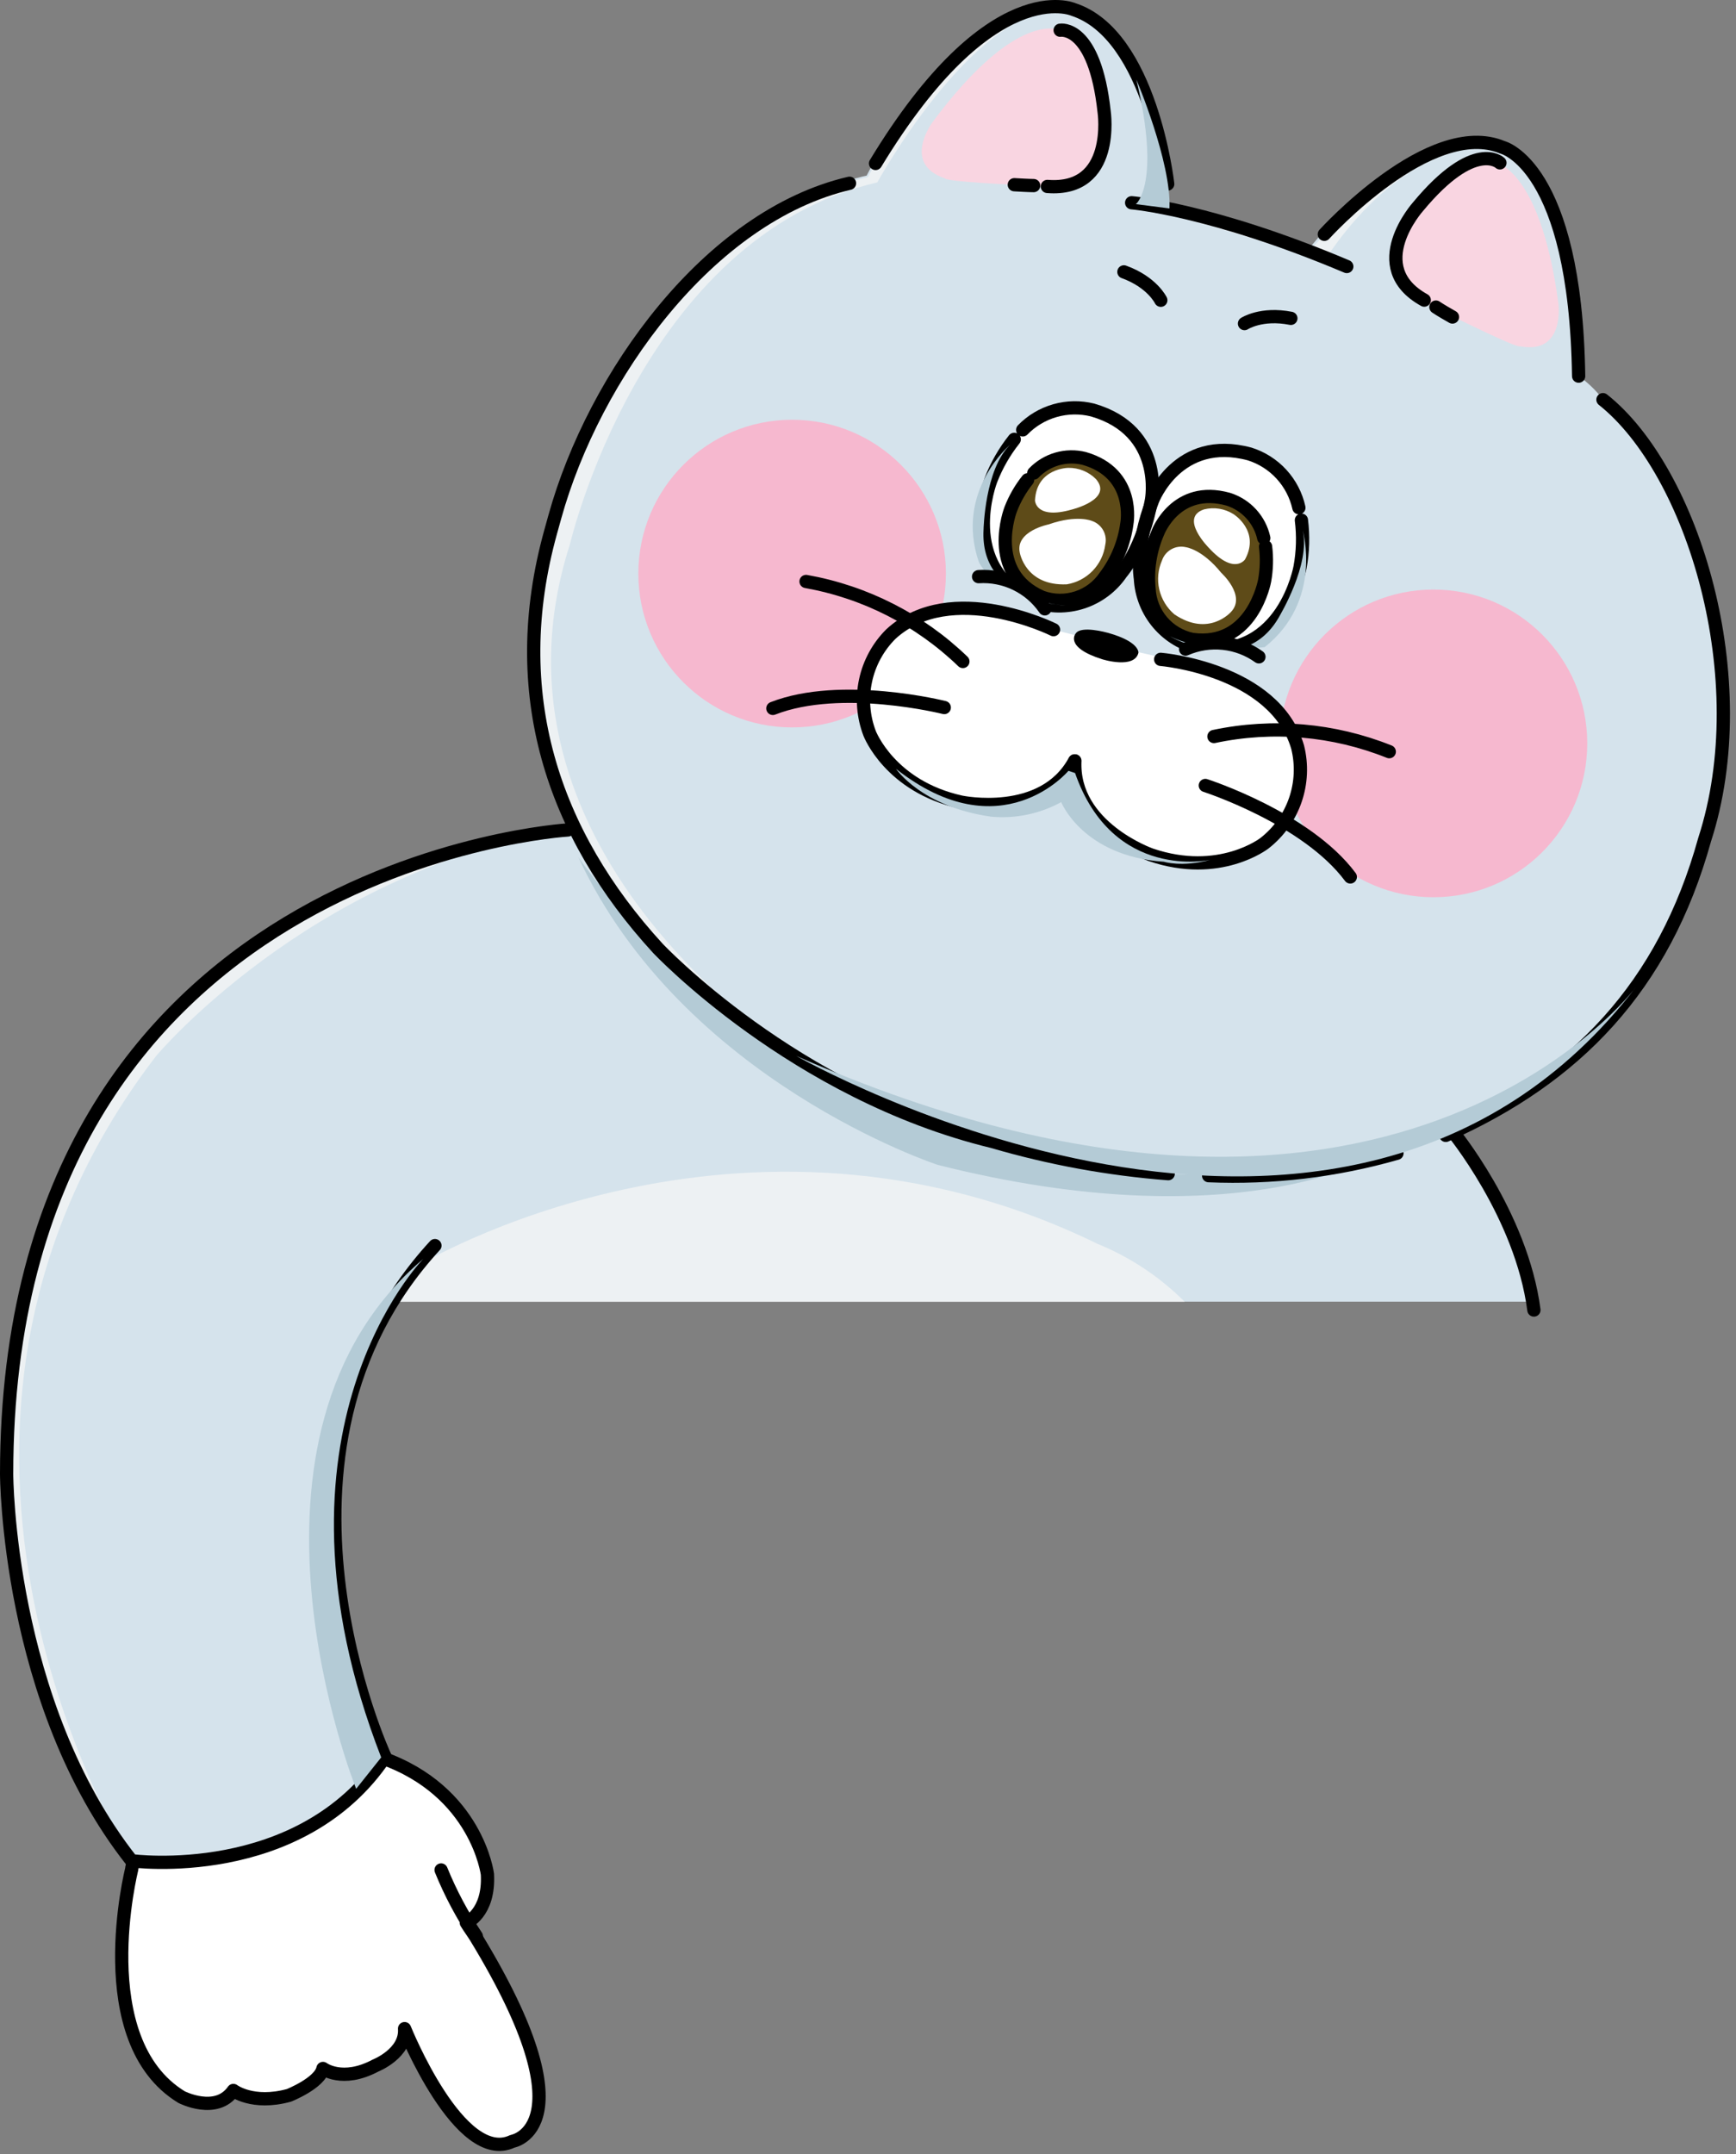 <svg width="262" height="325" viewBox="0 0 262 325" fill="none" xmlns="http://www.w3.org/2000/svg">
<rect x="0" y="0" width="262" height="325" fill="#808080" stroke="none"/>
<g clip-path="url(#clip0_493_6602)">
<path d="M19.88 282C19.88 282 13.36 307.83 27.4 316.4C27.4 316.4 32.64 319.09 35.22 315.4C35.22 315.4 38.12 317.63 43.6 316.14C43.6 316.14 48.27 314.29 48.74 312.08C48.74 312.08 51.65 314.31 56.66 311.65C56.66 311.65 61.33 309.81 61.06 306.07C61.06 306.07 69.41 326.84 77.34 323.07C77.34 323.07 89.34 321.07 71.84 292.31C71.39 291.58 70.84 290.85 70.38 290.09C70.38 290.09 73.88 288.71 73.56 282.77C73.56 282.77 71.99 270.24 57.56 265.18C43.13 260.12 19.94 278 19.88 282Z" fill="white" stroke="black" stroke-width="2" stroke-linecap="round" stroke-linejoin="round"/>
<path d="M66.57 282.13C67.996 285.637 69.779 288.988 71.89 292.13L66.57 282.13Z" fill="white"/>
<path d="M66.57 282.13C67.996 285.637 69.779 288.988 71.89 292.13" stroke="black" stroke-width="2" stroke-linecap="round" stroke-linejoin="round"/>
<path d="M149.9 187.65C149.9 187.65 149.9 187.6 149.9 187.51H148.9L149.9 187.65Z" fill="#D5E3EC"/>
<path d="M92.921 124.91C92.921 124.91 -9.689 128.91 2.101 231.85C2.101 231.85 6.381 264.12 20.181 281.05C20.181 281.05 43.181 285.05 58.431 264.75C58.431 264.75 41.501 222.75 58.431 196.39H231.501C231.501 196.39 222.721 166.29 205.991 157.82C205.871 157.75 92.921 124.91 92.921 124.91Z" fill="#D5E3EC"/>
<path d="M63.001 191C63.001 191 111.731 161.36 165.651 187.67C170.573 189.677 175.044 192.648 178.801 196.41H59.06L63.001 191Z" fill="#EDF1F3"/>
<path d="M19.86 280.74C19.86 280.74 -20.69 216.92 23.57 159.31C23.57 159.31 46.29 132.18 83.71 125.41C121.13 118.64 82.88 125.53 82.88 125.53C82.88 125.53 9.88 133.23 2.15 204.63C2.15 204.63 -6.16 247.81 19.86 280.74Z" fill="#EDF1F3"/>
<path d="M85.71 125.22C85.71 125.22 1.05 130.24 1 222.36C1 222.36 1.05 256.91 19.86 280.74C19.86 280.74 45.26 284.18 58.12 265.06C58.12 265.06 36.79 219.28 65.64 187.93" stroke="black" stroke-width="2" stroke-linecap="round" stroke-linejoin="round"/>
<path d="M219.09 170.54C219.09 170.54 229.62 183.23 231.5 197.65" stroke="black" stroke-width="2" stroke-linecap="round" stroke-linejoin="round"/>
<g style="mix-blend-mode:darken">
<path d="M87.27 129.3C87.27 129.3 128.361 190.76 207.521 174.45C207.521 174.45 186.361 187.08 141.521 175.75C141.521 175.75 103.001 163.16 87.27 129.3Z" fill="#B4CBD6"/>
</g>
<g style="mix-blend-mode:darken">
<path d="M53.75 269.89C53.75 269.89 32.34 216.72 63.88 189.94C63.88 189.94 38.36 215.83 57.53 265.15L53.75 269.89Z" fill="#B4CBD6"/>
</g>
<path d="M238.36 56.81L238.67 55.04C236.81 26.78 228.52 22.41 228.52 22.41C214.52 18.07 199.1 35.68 199.1 35.68L197.5 37.57C196.135 36.745 194.592 36.258 193 36.15C178.67 32.9 178.75 31.35 178.75 31.35L176.41 31.22C176.41 31.22 175.57 5.66 161.86 1.22C161.86 1.22 150.16 -3.62 132.86 23.04C132.089 24.143 131.397 25.299 130.79 26.5C129.79 26.64 123.08 28.68 123.08 28.68C104 36.25 89.47 56.47 83.56 77.78L82.93 80.05C76.2 104.3 83.18 125.48 99.11 142.85C99.11 142.85 119.69 164.75 149.64 172C149.64 172 188.12 184.36 218.03 171.07C237.67 162.35 250.93 148.66 257.09 126.47C262.94 103.65 259.41 76.92 241.77 60.08C240.793 58.835 239.645 57.734 238.36 56.81Z" fill="#D5E3EC"/>
<g style="mix-blend-mode:lighten">
<path d="M200.15 38.92L197.68 37.8C197.68 37.8 213.68 19.39 225.35 22.19C225.35 22.19 212.61 20.41 200.15 38.92Z" fill="#EDF1F3"/>
</g>
<g style="mix-blend-mode:lighten">
<path d="M203.1 40.7C203.1 40.7 183.8 30.46 170.65 31C170.65 31 183.11 33.53 203.1 40.7Z" fill="#EDF1F3"/>
</g>
<path d="M86 82.17C86 82.17 96.77 35.8 132.4 27.52C132.4 27.52 146.4 2.01 159.74 1.43L159.17 1.13C154.51 1.41 145.11 4.54 133.17 23C132.365 24.187 131.64 25.426 131 26.71C128.519 27.319 126.072 28.06 123.67 28.93C104.55 36.52 90 56.74 84.11 78.05L83.48 80.32C76.75 104.57 83.74 125.75 99.66 143.12C103.923 147.413 108.55 151.328 113.49 154.82C115.49 156.29 117.76 157.82 120.17 159.31C118.39 158.06 71.3 127.91 86 82.17Z" fill="#EDF1F3"/>
<path d="M154.35 64.91C159.52 60.15 164.89 61.91 164.89 61.91C175.75 65.06 173.78 75.5 173.78 75.5C172.49 82.83 169.22 86.5 169.22 86.5C167.811 88.575 165.754 90.123 163.371 90.903C160.987 91.683 158.412 91.65 156.05 90.81C144.37 85.73 149.55 72.48 149.55 72.48C150.406 70.267 151.593 68.197 153.07 66.34C153.07 66.34 154 65.2 154.35 64.91Z" fill="white"/>
<path d="M196.09 76.45C194.09 69.71 188.61 68.45 188.61 68.45C177.68 65.57 174.01 75.55 174.01 75.55C171.35 82.55 172.27 87.33 172.27 87.33C172.415 89.832 173.385 92.215 175.027 94.107C176.67 96 178.893 97.295 181.35 97.79C193.98 99.43 196.35 85.4 196.35 85.4C196.756 83.061 196.803 80.673 196.49 78.32C196.49 78.32 196.21 76.86 196.09 76.45Z" fill="white"/>
<path d="M155.09 72.39C154.037 73.744 153.179 75.238 152.54 76.83C152.54 76.83 148.79 86.42 157.25 90.1C158.956 90.711 160.817 90.738 162.54 90.177C164.263 89.615 165.751 88.498 166.77 87C168.542 84.663 169.679 81.907 170.07 79C170.07 79 171.5 71.44 163.64 69.17C162.289 68.835 160.873 68.861 159.535 69.247C158.197 69.634 156.985 70.366 156.02 71.37C155.684 71.686 155.373 72.026 155.09 72.39Z" fill="#5E4B18"/>
<path d="M170.79 30.59C170.79 30.59 182.87 31.59 203.26 40.21" stroke="black" stroke-width="2" stroke-linecap="round" stroke-linejoin="round"/>
<path d="M176.31 177.08C167.333 176.387 158.451 174.762 149.81 172.23C119.87 164.98 99.28 143.07 99.28 143.07C83.36 125.71 76.37 104.52 83.1 80.27L83.73 78C89.64 56.7 107 32.59 128.21 27.65" stroke="black" stroke-width="2" stroke-linecap="round" stroke-linejoin="round"/>
<path d="M210.83 174C201.599 176.642 192.003 177.784 182.41 177.38" stroke="black" stroke-width="2" stroke-linecap="round" stroke-linejoin="round"/>
<path d="M241.92 60.3C255.51 71.07 265.12 102.48 257.26 126.7C251.1 148.89 237.85 162.57 218.2 171.3" stroke="black" stroke-width="2" stroke-linecap="round" stroke-linejoin="round"/>
<path d="M176.231 27.76C176.231 27.76 173.721 5.24 162.001 1.43C162.001 1.43 149.601 -4.13 132.141 24.66" stroke="black" stroke-width="2" stroke-linecap="round" stroke-linejoin="round"/>
<path d="M199.87 35.35C199.87 35.35 215.87 17.65 226.78 22.24C226.78 22.24 237.78 24.9 238.25 56.75" stroke="black" stroke-width="2" stroke-linecap="round" stroke-linejoin="round"/>
<path d="M119.55 109.75C132.368 109.75 142.76 99.359 142.76 86.54C142.76 73.722 132.368 63.33 119.55 63.33C106.731 63.33 96.34 73.722 96.34 86.54C96.34 99.359 106.731 109.75 119.55 109.75Z" fill="#F6B8CF"/>
<path d="M216.34 135.37C229.158 135.37 239.55 124.979 239.55 112.16C239.55 99.341 229.158 88.95 216.34 88.95C203.521 88.95 193.13 99.341 193.13 112.16C193.13 124.979 203.521 135.37 216.34 135.37Z" fill="#F6B8CF"/>
<path d="M153.07 66.29C151.593 68.147 150.406 70.217 149.55 72.43C149.55 72.43 144.37 85.68 156.05 90.76C158.412 91.6 160.987 91.633 163.371 90.853C165.754 90.073 167.811 88.525 169.22 86.45C169.22 86.45 172.49 82.78 173.78 75.45C173.78 75.45 175.78 65.01 164.89 61.86C163.024 61.395 161.069 61.428 159.22 61.954C157.37 62.48 155.691 63.482 154.35 64.86" stroke="black" stroke-width="2" stroke-linecap="round" stroke-linejoin="round"/>
<path d="M196.72 113.74C195.81 104 177.1 99.6 177.1 99.6L169.4 97.85L167.22 98.7L165.91 96.77L159 95C159 95 143.54 87.44 135.38 94.89C133.31 96.159 131.706 98.062 130.805 100.316C129.904 102.57 129.755 105.054 130.38 107.4C130.38 107.4 130.38 117.74 144.64 120.21C144.64 120.21 156.71 123.74 162.15 114.81C161.56 125.25 173.5 129.2 173.5 129.2C187.71 132.44 191.92 126.2 191.92 126.2C198.5 120.08 196.72 113.74 196.72 113.74Z" fill="white"/>
<path d="M159 95C159 95 143.55 87.32 134.46 95.66C132.53 97.581 131.199 100.021 130.63 102.684C130.06 105.347 130.275 108.117 131.25 110.66C131.25 110.66 134.31 118.66 145.04 121.02C145.04 121.02 157.41 123.62 162.18 114.81" stroke="black" stroke-width="2" stroke-linecap="round" stroke-linejoin="round"/>
<path d="M175.171 99.48C175.171 99.48 192.371 100.89 195.841 112.72C196.499 115.362 196.378 118.137 195.49 120.711C194.603 123.285 192.987 125.546 190.841 127.22C190.841 127.22 184.081 132.51 173.681 128.97C173.681 128.97 161.751 124.8 162.221 114.79" stroke="black" stroke-width="2" stroke-linecap="round" stroke-linejoin="round"/>
<path d="M167.25 95.49C167 95.42 163.18 94.36 162.36 95.56C162.36 95.56 160.51 97.63 166.36 99.47C166.36 99.47 171.22 101 171.82 98.47C171.78 98.51 172.11 96.86 167.25 95.49Z" fill="black"/>
<path d="M161.75 76.88C161.75 76.88 168.04 75.36 165.41 72.29C164.867 71.741 164.219 71.307 163.504 71.015C162.789 70.723 162.022 70.578 161.25 70.59C161.25 70.59 156.46 70.59 156.2 75.5C156.2 75.5 156.28 78.44 161.75 76.88Z" fill="white"/>
<path d="M166.81 82.18C166.977 81.442 166.865 80.668 166.495 80.007C166.126 79.346 165.526 78.845 164.81 78.6C164.81 78.6 162.59 77.6 158.26 79.12C158.26 79.12 153.2 80.12 153.91 83.38C153.91 83.38 154.75 88.44 161.01 88.16C162.49 87.916 163.852 87.203 164.897 86.127C165.941 85.05 166.612 83.667 166.81 82.18Z" fill="white"/>
<path d="M155.09 72.39C154.02 73.732 153.16 75.229 152.54 76.83C152.54 76.83 148.79 86.42 157.25 90.1C158.956 90.711 160.817 90.738 162.54 90.177C164.263 89.615 165.751 88.498 166.77 87C168.542 84.663 169.679 81.907 170.07 79C170.07 79 171.5 71.44 163.64 69.17C162.289 68.835 160.873 68.861 159.535 69.247C158.197 69.634 156.985 70.366 156.02 71.37" stroke="black" stroke-width="2" stroke-linecap="round" stroke-linejoin="round"/>
<path d="M191 82.47C191.192 84.178 191.145 85.905 190.86 87.6C190.86 87.6 189.06 97.74 179.92 96.47C178.146 96.094 176.546 95.142 175.37 93.762C174.194 92.382 173.509 90.651 173.42 88.84C173.133 85.932 173.594 82.999 174.76 80.32C174.76 80.32 177.48 73.13 185.37 75.32C186.699 75.739 187.895 76.502 188.836 77.531C189.777 78.559 190.43 79.818 190.73 81.18C190.853 81.602 190.943 82.034 191 82.47Z" fill="#5E4B18"/>
<path d="M196.41 78.48C196.705 80.836 196.638 83.224 196.21 85.56C196.21 85.56 193.73 99.56 181.11 97.81C178.657 97.294 176.443 95.98 174.815 94.073C173.187 92.166 172.236 89.774 172.11 87.27C172.11 87.27 171.23 82.43 173.95 75.5C173.95 75.5 177.71 65.56 188.62 68.5C190.457 69.083 192.108 70.138 193.408 71.559C194.709 72.981 195.613 74.719 196.03 76.6" stroke="black" stroke-width="2" stroke-linecap="round" stroke-linejoin="round"/>
<path d="M182.46 82.68C182.46 82.68 177.88 78.1 181.73 76.85C182.479 76.666 183.257 76.635 184.018 76.759C184.779 76.883 185.508 77.159 186.16 77.57C186.16 77.57 190.23 80.09 187.91 84.39C187.91 84.39 186.31 86.85 182.46 82.68Z" fill="white"/>
<path d="M175.37 84.56C175.615 83.838 176.121 83.233 176.789 82.863C177.456 82.493 178.237 82.385 178.98 82.56C178.98 82.56 181.41 82.84 184.3 86.41C184.3 86.41 188.12 89.87 185.79 92.32C185.79 92.32 182.44 96.2 177.24 92.69C176.097 91.715 175.298 90.398 174.961 88.934C174.625 87.47 174.768 85.936 175.37 84.56Z" fill="white"/>
<path d="M191 82.47C191.212 84.177 191.165 85.907 190.86 87.6C190.86 87.6 189.06 97.74 179.92 96.47C178.146 96.094 176.546 95.142 175.37 93.762C174.194 92.382 173.509 90.651 173.42 88.84C173.133 85.932 173.594 82.999 174.76 80.32C174.76 80.32 177.48 73.13 185.37 75.32C186.699 75.739 187.895 76.502 188.836 77.531C189.777 78.559 190.43 79.818 190.73 81.18" stroke="black" stroke-width="2" stroke-linecap="round" stroke-linejoin="round"/>
<path d="M145.32 99.8C138.803 93.517 130.563 89.316 121.65 87.73" stroke="black" stroke-width="2" stroke-linecap="round" stroke-linejoin="round"/>
<path d="M142.511 106.75C142.511 106.75 126.961 102.84 116.641 106.88" stroke="black" stroke-width="2" stroke-linecap="round" stroke-linejoin="round"/>
<path d="M183.21 111.12C192.062 109.246 201.271 110.043 209.67 113.41" stroke="black" stroke-width="2" stroke-linecap="round" stroke-linejoin="round"/>
<path d="M181.91 118.51C181.91 118.51 197.17 123.42 203.79 132.31" stroke="black" stroke-width="2" stroke-linecap="round" stroke-linejoin="round"/>
<path d="M175.19 45.3C175.19 45.3 173.88 42.56 169.62 41.02" stroke="black" stroke-width="2" stroke-linecap="round" stroke-linejoin="round"/>
<path d="M187.82 48.82C187.82 48.82 190.36 47.15 194.82 48.03" stroke="black" stroke-width="2" stroke-linecap="round" stroke-linejoin="round"/>
<path d="M164.77 26.38C166.61 24.44 169.3 6.92 159.95 4.56C159.95 4.56 153.5 1.26 140.74 18.43C140.74 18.43 136.03 24.71 142.61 26.91C142.9 27.4 151.61 27.83 159.61 28.21C160.551 28.293 161.499 28.172 162.389 27.856C163.279 27.541 164.091 27.037 164.77 26.38Z" fill="#F9D5E1"/>
<path d="M210.31 41.05C209.64 38.46 217.26 23.14 225.1 24.3C225.1 24.3 232.34 24.54 235.19 45.74C235.19 45.74 236.27 53.51 229.45 52.25C228.95 52.54 221.09 48.67 213.91 45.13C213.054 44.745 212.29 44.182 211.669 43.479C211.048 42.775 210.585 41.947 210.31 41.05Z" fill="#F9D5E1"/>
<path d="M160 4.56C160 4.56 165.21 3.62 166.64 16.88C166.64 16.88 168.41 28.94 158.07 28.13" stroke="black" stroke-width="2" stroke-linecap="round" stroke-linejoin="round"/>
<path d="M156 28C156 28 155.24 28 153.08 27.87" stroke="black" stroke-width="2" stroke-linecap="round" stroke-linejoin="round"/>
<path d="M226.37 24.57C226.37 24.57 222.54 20.91 214.02 31.17C214.02 31.17 205.88 40.25 214.95 45.28" stroke="black" stroke-width="2" stroke-linecap="round" stroke-linejoin="round"/>
<path d="M216.71 46.33C216.71 46.33 217.33 46.77 219.21 47.83" stroke="black" stroke-width="2" stroke-linecap="round" stroke-linejoin="round"/>
<g style="mix-blend-mode:darken">
<path d="M171.43 30.8C171.43 30.8 175.27 27.8 171.5 12C171.5 12 176.8 24.45 176.5 31.45L171.43 30.8Z" fill="#B4CBD6"/>
</g>
<g style="mix-blend-mode:darken">
<path d="M120.17 159.31C120.17 159.31 202.71 206.45 246.92 148.9C246.92 148.9 209.9 198.83 120.17 159.31Z" fill="#B4CBD6"/>
</g>
<g style="mix-blend-mode:darken">
<path d="M135.23 116C135.23 116 139.1 121.75 149.61 123.22C153.268 123.55 156.94 122.784 160.16 121.02C160.16 121.02 163.38 129.17 175.67 130.02C175.67 130.02 178.29 130.88 182.67 129.73C182.67 129.73 167.98 133.03 162.25 116.63L161.25 116.3C161.25 116.3 151.08 128.49 135.23 116Z" fill="#B4CBD6"/>
</g>
<g style="mix-blend-mode:darken">
<path d="M152.45 67.1C152.45 67.1 144.07 74.1 147.73 84.8C147.73 84.8 150.29 90.48 160.82 91.37C160.82 91.37 147.82 90.83 148.44 79.9C148.44 79.9 148.62 70.82 152.45 67.1Z" fill="#B4CBD6"/>
</g>
<g style="mix-blend-mode:darken">
<path d="M196.6 80C196.6 80 199.71 90.61 190.88 97.63C190.88 97.63 182.03 98.76 176.5 95.97C176.5 95.97 187.78 102.52 193.1 92.97C193.1 92.92 197.83 85.17 196.6 80Z" fill="#B4CBD6"/>
</g>
<path d="M154.49 88.45L158.35 92.61C158.35 92.61 149 90.29 149.11 90C148.839 89.906 148.608 89.723 148.452 89.483C148.296 89.242 148.225 88.956 148.25 88.67L147.25 88.36C147.25 88.36 147.18 87.54 149.25 87.36C151.067 87.179 152.896 87.559 154.49 88.45Z" fill="#D5E3EC"/>
<path d="M147.69 87C149.635 86.875 151.579 87.258 153.332 88.11C155.085 88.962 156.587 90.254 157.69 91.86" stroke="black" stroke-width="2" stroke-linecap="round" stroke-linejoin="round"/>
<path d="M183.42 96.74L178 98.22C178 98.22 187.14 101.22 187.24 100.85C187.522 100.916 187.817 100.885 188.079 100.761C188.34 100.638 188.552 100.429 188.68 100.17L189.68 100.43C189.68 100.43 190.17 99.77 188.47 98.51C187.01 97.412 185.246 96.793 183.42 96.74Z" fill="#D5E3EC"/>
<path d="M190 99.1C188.414 97.963 186.56 97.258 184.619 97.053C182.679 96.848 180.718 97.15 178.93 97.93" stroke="black" stroke-width="2" stroke-linecap="round" stroke-linejoin="round"/>
</g>
<defs>
<clipPath id="clip0_493_6602">
<rect width="261.09" height="324.51" fill="white"/>
</clipPath>
</defs>
</svg>
